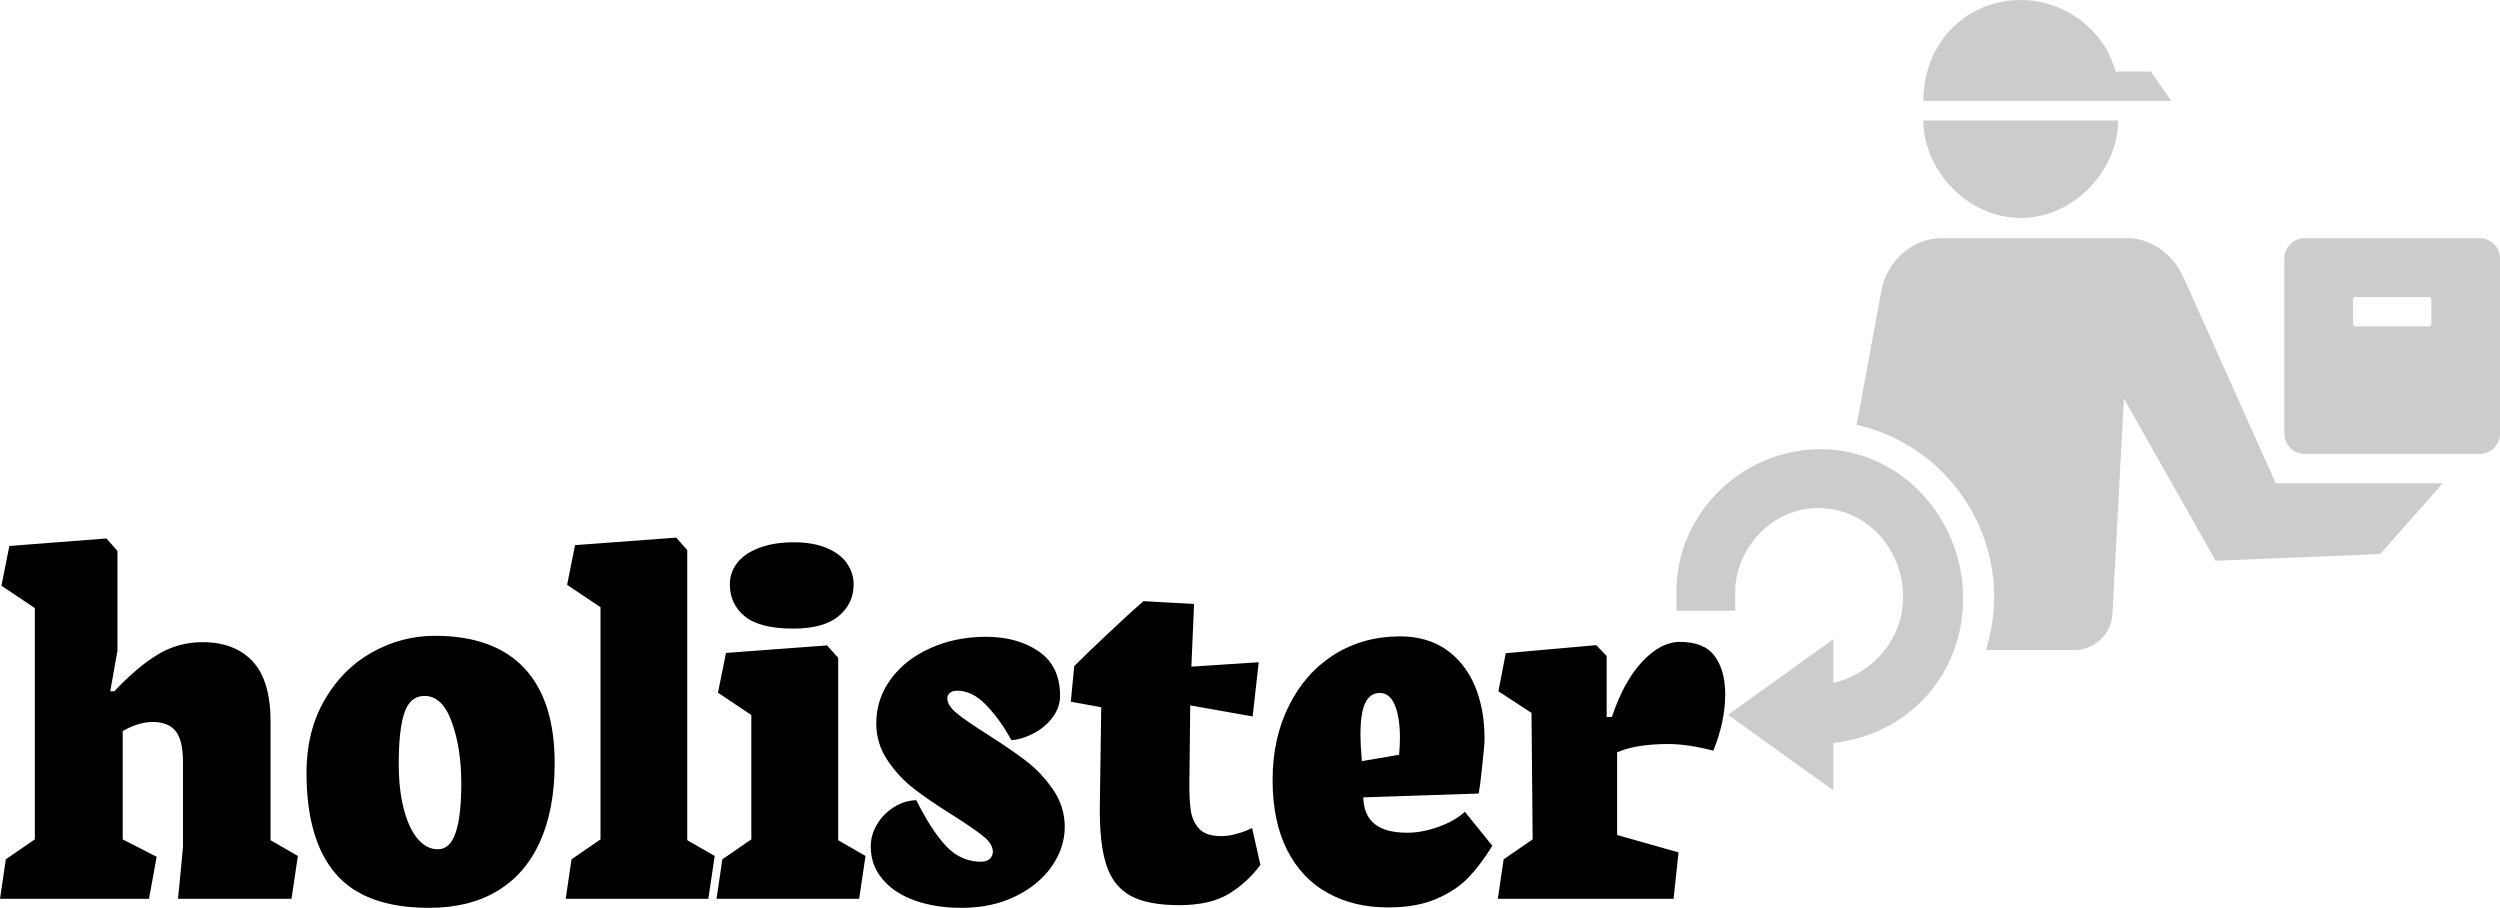 <svg viewBox="190.287 148.172 589.427 214.061" width="5000" height="1815.837" xmlns="http://www.w3.org/2000/svg" xmlns:xlink="http://www.w3.org/1999/xlink" preserveAspectRatio="none"><defs></defs><style>.companyName {fill:#000000;fill-opacity:1;}.icon1 {fill:#000000;fill-opacity:1;}.icon2 {fill:#3F3F3F;fill-opacity:1;}.icon3 {fill:#797979;fill-opacity:1;}</style><g opacity="1" transform="rotate(0 190.287 274.939)">
<svg width="408.13" height="87.293" x="190.287" y="274.939" version="1.1" preserveAspectRatio="none" viewBox="0.098 -25.527 122.344 26.172">
  <g transform="matrix(1 0 0 1 0 0)" class="companyName"><path d="M12.95-2.79L12.68 0L20.70 0L21.15-3.03L19.22-4.14L19.22-12.52Q19.22-15.43 17.95-16.79Q16.68-18.14 14.41-18.14L14.41-18.14Q12.71-18.14 11.27-17.28Q9.82-16.41 8.18-14.67L8.18-14.67L7.89-14.67L8.40-17.54L8.40-24.59L7.62-25.47L0.76-24.94L0.20-22.13L2.56-20.55L2.56-4.20L0.51-2.79L0.10 0L10.63 0L11.17-2.97L8.77-4.20L8.77-11.86Q9.92-12.50 10.88-12.50L10.88-12.50Q11.97-12.50 12.50-11.87Q13.03-11.23 13.03-9.65L13.03-9.65L13.03-3.69L12.95-2.79Z M30.43 0.64Q33.26 0.64 35.24-0.55Q37.23-1.74 38.26-4.03Q39.30-6.33 39.30-9.59L39.30-9.59Q39.30-14.02 37.15-16.31Q35-18.59 30.84-18.59L30.84-18.59Q28.48-18.59 26.39-17.42Q24.30-16.25 23.03-14.04Q21.76-11.84 21.76-8.91L21.76-8.91Q21.76-4.16 23.83-1.76Q25.90 0.64 30.43 0.64L30.43 0.64ZM30.10-14.34Q31.37-14.34 32.03-12.49Q32.70-10.64 32.70-8.16L32.70-8.16Q32.70-5.84 32.30-4.67Q31.91-3.50 31.04-3.50L31.04-3.50Q30.23-3.50 29.61-4.25Q28.98-5 28.63-6.37Q28.28-7.73 28.28-9.55L28.28-9.55Q28.28-11.97 28.68-13.15Q29.08-14.34 30.10-14.34L30.10-14.34Z M48.67-24.65L47.89-25.53L40.74-25L40.18-22.19L42.54-20.61L42.54-4.20L40.49-2.79L40.08 0L50.16 0L50.61-3.03L48.67-4.14L48.67-24.65Z M56.17-19.10Q58.32-19.10 59.38-19.99Q60.43-20.88 60.43-22.21L60.43-22.21Q60.43-23.03 59.96-23.71Q59.49-24.39 58.54-24.79Q57.58-25.20 56.21-25.20L56.21-25.20Q54.77-25.20 53.74-24.80Q52.71-24.41 52.20-23.74Q51.68-23.07 51.68-22.23L51.68-22.23Q51.68-20.84 52.73-19.97Q53.79-19.10 56.17-19.10L56.17-19.10ZM59.34-17.03L58.55-17.91L51.41-17.38L50.84-14.57L53.20-12.99L53.20-4.20L51.15-2.79L50.74 0L60.82 0L61.27-3.03L59.34-4.14L59.34-17.03Z M68.07 0.64Q70.20 0.64 71.86-0.17Q73.52-0.98 74.43-2.29Q75.35-3.61 75.35-5.08L75.35-5.08Q75.35-6.52 74.53-7.71Q73.71-8.91 72.60-9.76Q71.48-10.61 69.79-11.68L69.79-11.68Q68.34-12.60 67.70-13.13Q67.05-13.67 67.05-14.18L67.05-14.18Q67.05-14.41 67.24-14.56Q67.42-14.71 67.75-14.71L67.75-14.71Q68.83-14.71 69.80-13.69Q70.78-12.68 71.58-11.21L71.58-11.21Q72.34-11.27 73.14-11.69Q73.95-12.11 74.48-12.81Q75.02-13.52 75.02-14.34L75.02-14.34Q75.02-16.45 73.52-17.48Q72.01-18.52 69.79-18.52L69.79-18.52Q67.62-18.52 65.84-17.71Q64.06-16.91 63.05-15.52Q62.03-14.12 62.03-12.40L62.03-12.40Q62.03-10.96 62.83-9.78Q63.63-8.59 64.73-7.75Q65.82-6.91 67.48-5.88L67.48-5.88Q68.96-4.94 69.61-4.41Q70.25-3.89 70.27-3.34L70.27-3.34Q70.27-3.03 70.05-2.82Q69.82-2.62 69.43-2.62L69.43-2.62Q68.01-2.62 66.96-3.73Q65.92-4.84 64.86-6.97L64.86-6.97Q64.02-6.95 63.28-6.48Q62.54-6.02 62.09-5.27Q61.64-4.53 61.64-3.69L61.64-3.69Q61.64-2.38 62.46-1.40Q63.28-0.41 64.75 0.12Q66.21 0.64 68.07 0.64L68.07 0.64Z M77.93-13.54L77.83-6.66Q77.79-3.95 78.28-2.42Q78.77-0.90 79.99-0.22Q81.21 0.45 83.44 0.45L83.44 0.45Q85.64 0.45 86.96-0.36Q88.28-1.17 89.18-2.40L89.18-2.40L88.59-5Q88.52-4.96 88.19-4.82Q87.87-4.69 87.38-4.56Q86.89-4.43 86.41-4.43L86.41-4.43Q85.35-4.43 84.86-4.94Q84.38-5.45 84.26-6.24Q84.14-7.03 84.16-8.40L84.16-8.40L84.22-13.67L88.63-12.89L89.06-16.72L84.30-16.41L84.49-20.84L80.92-21.04Q79.90-20.16 78.40-18.74Q76.89-17.32 76.02-16.45L76.02-16.45L75.78-13.93L77.93-13.54Z M98.20 0.61Q100.21 0.61 101.61 0.01Q103.01-0.59 103.89-1.51Q104.77-2.44 105.57-3.75L105.57-3.75L103.63-6.15Q102.91-5.49 101.75-5.08Q100.59-4.67 99.57-4.67L99.57-4.67Q98.01-4.67 97.25-5.29Q96.48-5.92 96.45-7.17L96.45-7.17L104.61-7.44Q104.71-7.99 104.86-9.42Q105.02-10.86 105.02-11.33L105.02-11.33Q105.02-13.42 104.33-15.06Q103.63-16.70 102.29-17.63Q100.94-18.55 99.04-18.55L99.04-18.55Q96.45-18.55 94.39-17.26Q92.34-15.96 91.19-13.64Q90.04-11.33 90.04-8.40L90.04-8.40Q90.04-5.49 91.06-3.46Q92.09-1.43 93.94-0.41Q95.78 0.61 98.20 0.61L98.20 0.61ZM97.62-14.55Q98.32-14.55 98.68-13.69Q99.04-12.83 99.04-11.37L99.04-11.37Q99.04-10.80 98.98-10.18L98.98-10.18L96.35-9.73Q96.25-10.90 96.25-11.58L96.25-11.58Q96.25-13.14 96.59-13.85Q96.93-14.55 97.62-14.55L97.62-14.55Z M106.37-2.79L105.96 0L118.38 0L118.73-3.28L114.39-4.51L114.39-10.35Q115.70-10.94 118.01-10.94L118.01-10.94Q119.38-10.94 121.19-10.47L121.19-10.47Q122.03-12.54 122.03-14.47L122.03-14.47Q122.03-16.13 121.29-17.15Q120.55-18.16 118.83-18.16L118.83-18.16Q117.48-18.16 116.17-16.77Q114.86-15.37 114.02-12.85L114.02-12.85L113.65-12.85L113.65-17.17L112.91-17.93L106.52-17.36L106.00-14.67L108.34-13.14L108.42-4.20L106.37-2.79Z"/></g>
</svg>
</g><g opacity="0.2" transform="rotate(0 585.539 148.172)">
<svg width="194.175" height="186.338" x="585.539" y="148.172" version="1.1" preserveAspectRatio="none" viewBox="8 8.706 84 80.61">
  <g transform="matrix(1 0 0 1 0 0)" class="icon1"><g><path d="M56.366,16h-3.581c-1.033-4-4.967-7.294-9.666-7.294C37.633,8.706,33.185,13,33.185,19h2.976h16.89h5.439L56.366,16z"></path><path d="M43.119,30.933c5.486,0,9.933-4.933,9.933-9.933H33.185C33.185,26,37.633,30.933,43.119,30.933z"></path><path d="M69.132,58l-9.438-21.06C58.682,34.711,56.461,33,54.013,33H35.048c-3.006,0-5.584,2.362-6.135,5.317L26.38,52.031   c8.029,1.807,14.028,9.011,14.028,17.586c0,1.862-0.283,3.383-0.808,5.383h8.975c2.073,0,3.784-1.602,3.894-3.673l1.175-21.976   l9.35,16.547l16.781-0.681L86.163,58H69.132z"></path><path d="M13.266,81.611L24,73.904v4.456c4-0.933,7.123-4.438,7.123-8.767c0-4.915-3.77-9.067-8.648-9.067   C17.423,60.526,14,65,14,69v2H8v-2c0-7.848,6.615-14.479,14.714-14.479c8.072,0,14.528,6.965,14.528,15.209   c0,7.487-5.242,13.82-13.242,14.758v4.828L13.266,81.611z"></path><path d="M92,35.08c0-1.149-0.931-2.08-2.08-2.08H72.08C70.931,33,70,33.931,70,35.08v17.84c0,1.149,0.931,2.08,2.08,2.08h17.84   c1.149,0,2.08-0.931,2.08-2.08V35.08z M85,41.74c0,0.144-0.116,0.26-0.26,0.26h-7.48C77.116,42,77,41.884,77,41.74v-2.48   c0-0.144,0.116-0.26,0.26-0.26h7.48c0.144,0,0.26,0.116,0.26,0.26V41.74z"></path></g></g>
</svg>
</g></svg>